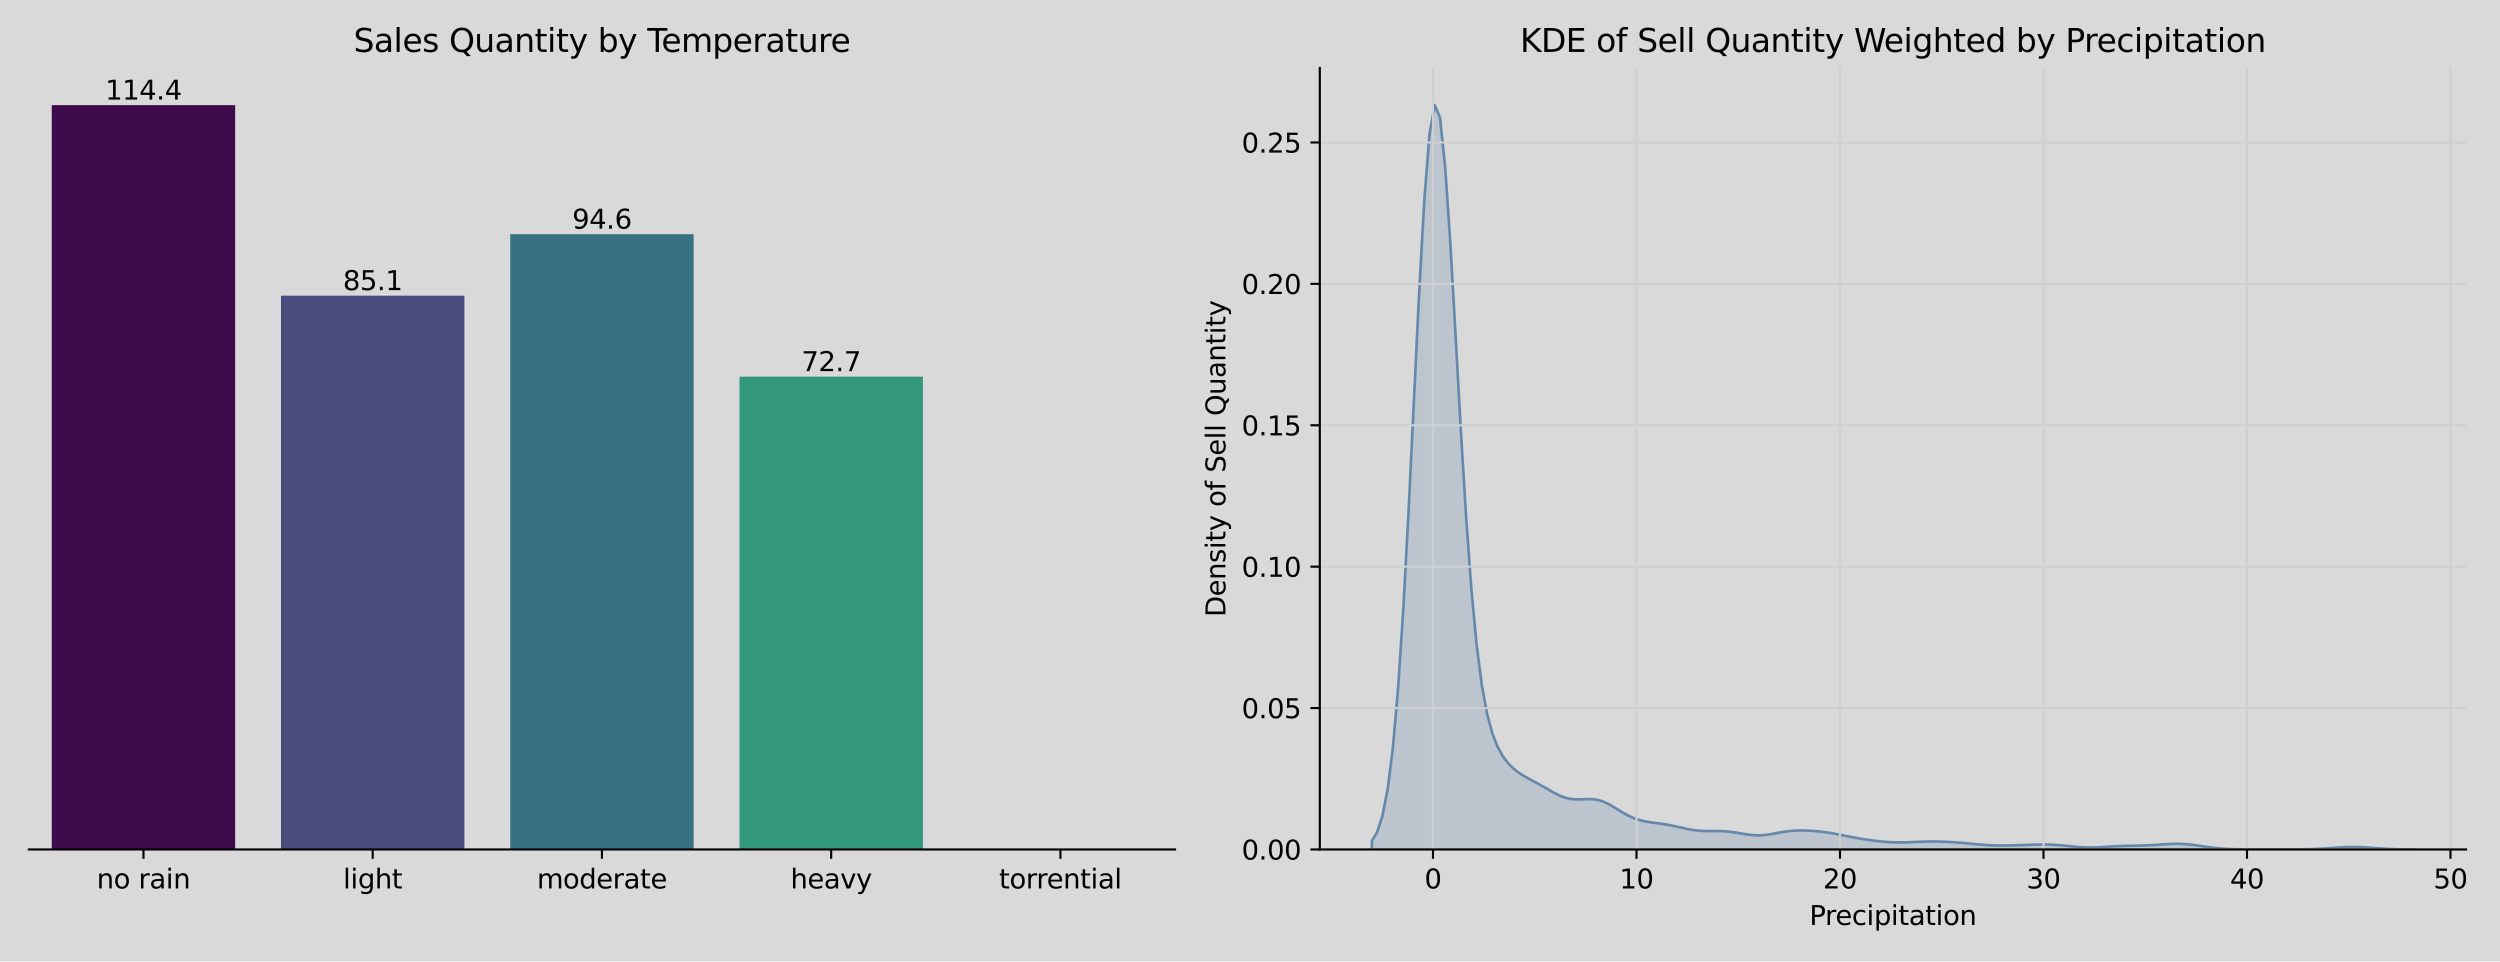 <?xml version="1.0" encoding="utf-8" standalone="no"?>
<!DOCTYPE svg PUBLIC "-//W3C//DTD SVG 1.1//EN"
  "http://www.w3.org/Graphics/SVG/1.1/DTD/svg11.dtd">
<svg xmlns:xlink="http://www.w3.org/1999/xlink" width="936pt" height="360pt" viewBox="0 0 936 360" xmlns="http://www.w3.org/2000/svg" version="1.1">
 <defs>
  <style type="text/css">*{stroke-linejoin: round; stroke-linecap: butt}</style>
 </defs>
 <g id="figure_1">
  <g id="patch_1">
   <path d="M 0 360 
L 936 360 
L 936 0 
L 0 0 
z
" style="fill: #d9d9d9"/>
  </g>
  <g id="axes_1">
   <g id="patch_2">
    <path d="M 10.8 318.04 
L 439.934 318.04 
L 439.934 25.44 
L 10.8 25.44 
z
" style="fill: #d9d9d9"/>
   </g>
   <g id="patch_3">
    <path d="M 19.383 318.04 
L 88.044 318.04 
L 88.044 39.373 
L 19.383 39.373 
z
" clip-path="url(#pdd4dce10ba)" style="fill: #3e0b4a"/>
   </g>
   <g id="patch_4">
    <path d="M 105.21 318.04 
L 173.871 318.04 
L 173.871 110.709 
L 105.21 110.709 
z
" clip-path="url(#pdd4dce10ba)" style="fill: #4a4c7e"/>
   </g>
   <g id="patch_5">
    <path d="M 191.036 318.04 
L 259.698 318.04 
L 259.698 87.686 
L 191.036 87.686 
z
" clip-path="url(#pdd4dce10ba)" style="fill: #377182"/>
   </g>
   <g id="patch_6">
    <path d="M 276.863 318.04 
L 345.525 318.04 
L 345.525 141.023 
L 276.863 141.023 
z
" clip-path="url(#pdd4dce10ba)" style="fill: #33977c"/>
   </g>
   <g id="matplotlib.axis_1">
    <g id="xtick_1">
     <g id="line2d_1">
      <defs>
       <path id="m465977b5bf" d="M 0 0 
L 0 3.5 
" style="stroke: #000000; stroke-width: 0.8"/>
      </defs>
      <g>
       <use xlink:href="#m465977b5bf" x="53.713" y="318.04" style="stroke: #000000; stroke-width: 0.8"/>
      </g>
     </g>
     <g id="text_1">
      <!-- no rain -->
      <g transform="translate(36.219 332.638) scale(0.1 -0.1)">
       <defs>
        <path id="DejaVuSans-6e" d="M 3513 2113 
L 3513 0 
L 2938 0 
L 2938 2094 
Q 2938 2591 2744 2837 
Q 2550 3084 2163 3084 
Q 1697 3084 1428 2787 
Q 1159 2491 1159 1978 
L 1159 0 
L 581 0 
L 581 3500 
L 1159 3500 
L 1159 2956 
Q 1366 3272 1645 3428 
Q 1925 3584 2291 3584 
Q 2894 3584 3203 3211 
Q 3513 2838 3513 2113 
z
" transform="scale(0.016)"/>
        <path id="DejaVuSans-6f" d="M 1959 3097 
Q 1497 3097 1228 2736 
Q 959 2375 959 1747 
Q 959 1119 1226 758 
Q 1494 397 1959 397 
Q 2419 397 2687 759 
Q 2956 1122 2956 1747 
Q 2956 2369 2687 2733 
Q 2419 3097 1959 3097 
z
M 1959 3584 
Q 2709 3584 3137 3096 
Q 3566 2609 3566 1747 
Q 3566 888 3137 398 
Q 2709 -91 1959 -91 
Q 1206 -91 779 398 
Q 353 888 353 1747 
Q 353 2609 779 3096 
Q 1206 3584 1959 3584 
z
" transform="scale(0.016)"/>
        <path id="DejaVuSans-20" transform="scale(0.016)"/>
        <path id="DejaVuSans-72" d="M 2631 2963 
Q 2534 3019 2420 3045 
Q 2306 3072 2169 3072 
Q 1681 3072 1420 2755 
Q 1159 2438 1159 1844 
L 1159 0 
L 581 0 
L 581 3500 
L 1159 3500 
L 1159 2956 
Q 1341 3275 1631 3429 
Q 1922 3584 2338 3584 
Q 2397 3584 2469 3576 
Q 2541 3569 2628 3553 
L 2631 2963 
z
" transform="scale(0.016)"/>
        <path id="DejaVuSans-61" d="M 2194 1759 
Q 1497 1759 1228 1600 
Q 959 1441 959 1056 
Q 959 750 1161 570 
Q 1363 391 1709 391 
Q 2188 391 2477 730 
Q 2766 1069 2766 1631 
L 2766 1759 
L 2194 1759 
z
M 3341 1997 
L 3341 0 
L 2766 0 
L 2766 531 
Q 2569 213 2275 61 
Q 1981 -91 1556 -91 
Q 1019 -91 701 211 
Q 384 513 384 1019 
Q 384 1609 779 1909 
Q 1175 2209 1959 2209 
L 2766 2209 
L 2766 2266 
Q 2766 2663 2505 2880 
Q 2244 3097 1772 3097 
Q 1472 3097 1187 3025 
Q 903 2953 641 2809 
L 641 3341 
Q 956 3463 1253 3523 
Q 1550 3584 1831 3584 
Q 2591 3584 2966 3190 
Q 3341 2797 3341 1997 
z
" transform="scale(0.016)"/>
        <path id="DejaVuSans-69" d="M 603 3500 
L 1178 3500 
L 1178 0 
L 603 0 
L 603 3500 
z
M 603 4863 
L 1178 4863 
L 1178 4134 
L 603 4134 
L 603 4863 
z
" transform="scale(0.016)"/>
       </defs>
       <use xlink:href="#DejaVuSans-6e"/>
       <use xlink:href="#DejaVuSans-6f" x="63.379"/>
       <use xlink:href="#DejaVuSans-20" x="124.561"/>
       <use xlink:href="#DejaVuSans-72" x="156.348"/>
       <use xlink:href="#DejaVuSans-61" x="197.461"/>
       <use xlink:href="#DejaVuSans-69" x="258.74"/>
       <use xlink:href="#DejaVuSans-6e" x="286.523"/>
      </g>
     </g>
    </g>
    <g id="xtick_2">
     <g id="line2d_2">
      <g>
       <use xlink:href="#m465977b5bf" x="139.54" y="318.04" style="stroke: #000000; stroke-width: 0.8"/>
      </g>
     </g>
     <g id="text_2">
      <!-- light -->
      <g transform="translate(128.459 332.638) scale(0.1 -0.1)">
       <defs>
        <path id="DejaVuSans-6c" d="M 603 4863 
L 1178 4863 
L 1178 0 
L 603 0 
L 603 4863 
z
" transform="scale(0.016)"/>
        <path id="DejaVuSans-67" d="M 2906 1791 
Q 2906 2416 2648 2759 
Q 2391 3103 1925 3103 
Q 1463 3103 1205 2759 
Q 947 2416 947 1791 
Q 947 1169 1205 825 
Q 1463 481 1925 481 
Q 2391 481 2648 825 
Q 2906 1169 2906 1791 
z
M 3481 434 
Q 3481 -459 3084 -895 
Q 2688 -1331 1869 -1331 
Q 1566 -1331 1297 -1286 
Q 1028 -1241 775 -1147 
L 775 -588 
Q 1028 -725 1275 -790 
Q 1522 -856 1778 -856 
Q 2344 -856 2625 -561 
Q 2906 -266 2906 331 
L 2906 616 
Q 2728 306 2450 153 
Q 2172 0 1784 0 
Q 1141 0 747 490 
Q 353 981 353 1791 
Q 353 2603 747 3093 
Q 1141 3584 1784 3584 
Q 2172 3584 2450 3431 
Q 2728 3278 2906 2969 
L 2906 3500 
L 3481 3500 
L 3481 434 
z
" transform="scale(0.016)"/>
        <path id="DejaVuSans-68" d="M 3513 2113 
L 3513 0 
L 2938 0 
L 2938 2094 
Q 2938 2591 2744 2837 
Q 2550 3084 2163 3084 
Q 1697 3084 1428 2787 
Q 1159 2491 1159 1978 
L 1159 0 
L 581 0 
L 581 4863 
L 1159 4863 
L 1159 2956 
Q 1366 3272 1645 3428 
Q 1925 3584 2291 3584 
Q 2894 3584 3203 3211 
Q 3513 2838 3513 2113 
z
" transform="scale(0.016)"/>
        <path id="DejaVuSans-74" d="M 1172 4494 
L 1172 3500 
L 2356 3500 
L 2356 3053 
L 1172 3053 
L 1172 1153 
Q 1172 725 1289 603 
Q 1406 481 1766 481 
L 2356 481 
L 2356 0 
L 1766 0 
Q 1100 0 847 248 
Q 594 497 594 1153 
L 594 3053 
L 172 3053 
L 172 3500 
L 594 3500 
L 594 4494 
L 1172 4494 
z
" transform="scale(0.016)"/>
       </defs>
       <use xlink:href="#DejaVuSans-6c"/>
       <use xlink:href="#DejaVuSans-69" x="27.783"/>
       <use xlink:href="#DejaVuSans-67" x="55.566"/>
       <use xlink:href="#DejaVuSans-68" x="119.043"/>
       <use xlink:href="#DejaVuSans-74" x="182.422"/>
      </g>
     </g>
    </g>
    <g id="xtick_3">
     <g id="line2d_3">
      <g>
       <use xlink:href="#m465977b5bf" x="225.367" y="318.04" style="stroke: #000000; stroke-width: 0.8"/>
      </g>
     </g>
     <g id="text_3">
      <!-- moderate -->
      <g transform="translate(201.031 332.638) scale(0.1 -0.1)">
       <defs>
        <path id="DejaVuSans-6d" d="M 3328 2828 
Q 3544 3216 3844 3400 
Q 4144 3584 4550 3584 
Q 5097 3584 5394 3201 
Q 5691 2819 5691 2113 
L 5691 0 
L 5113 0 
L 5113 2094 
Q 5113 2597 4934 2840 
Q 4756 3084 4391 3084 
Q 3944 3084 3684 2787 
Q 3425 2491 3425 1978 
L 3425 0 
L 2847 0 
L 2847 2094 
Q 2847 2600 2669 2842 
Q 2491 3084 2119 3084 
Q 1678 3084 1418 2786 
Q 1159 2488 1159 1978 
L 1159 0 
L 581 0 
L 581 3500 
L 1159 3500 
L 1159 2956 
Q 1356 3278 1631 3431 
Q 1906 3584 2284 3584 
Q 2666 3584 2933 3390 
Q 3200 3197 3328 2828 
z
" transform="scale(0.016)"/>
        <path id="DejaVuSans-64" d="M 2906 2969 
L 2906 4863 
L 3481 4863 
L 3481 0 
L 2906 0 
L 2906 525 
Q 2725 213 2448 61 
Q 2172 -91 1784 -91 
Q 1150 -91 751 415 
Q 353 922 353 1747 
Q 353 2572 751 3078 
Q 1150 3584 1784 3584 
Q 2172 3584 2448 3432 
Q 2725 3281 2906 2969 
z
M 947 1747 
Q 947 1113 1208 752 
Q 1469 391 1925 391 
Q 2381 391 2643 752 
Q 2906 1113 2906 1747 
Q 2906 2381 2643 2742 
Q 2381 3103 1925 3103 
Q 1469 3103 1208 2742 
Q 947 2381 947 1747 
z
" transform="scale(0.016)"/>
        <path id="DejaVuSans-65" d="M 3597 1894 
L 3597 1613 
L 953 1613 
Q 991 1019 1311 708 
Q 1631 397 2203 397 
Q 2534 397 2845 478 
Q 3156 559 3463 722 
L 3463 178 
Q 3153 47 2828 -22 
Q 2503 -91 2169 -91 
Q 1331 -91 842 396 
Q 353 884 353 1716 
Q 353 2575 817 3079 
Q 1281 3584 2069 3584 
Q 2775 3584 3186 3129 
Q 3597 2675 3597 1894 
z
M 3022 2063 
Q 3016 2534 2758 2815 
Q 2500 3097 2075 3097 
Q 1594 3097 1305 2825 
Q 1016 2553 972 2059 
L 3022 2063 
z
" transform="scale(0.016)"/>
       </defs>
       <use xlink:href="#DejaVuSans-6d"/>
       <use xlink:href="#DejaVuSans-6f" x="97.412"/>
       <use xlink:href="#DejaVuSans-64" x="158.594"/>
       <use xlink:href="#DejaVuSans-65" x="222.07"/>
       <use xlink:href="#DejaVuSans-72" x="283.594"/>
       <use xlink:href="#DejaVuSans-61" x="324.707"/>
       <use xlink:href="#DejaVuSans-74" x="385.986"/>
       <use xlink:href="#DejaVuSans-65" x="425.195"/>
      </g>
     </g>
    </g>
    <g id="xtick_4">
     <g id="line2d_4">
      <g>
       <use xlink:href="#m465977b5bf" x="311.194" y="318.04" style="stroke: #000000; stroke-width: 0.8"/>
      </g>
     </g>
     <g id="text_4">
      <!-- heavy -->
      <g transform="translate(295.966 332.638) scale(0.1 -0.1)">
       <defs>
        <path id="DejaVuSans-76" d="M 191 3500 
L 800 3500 
L 1894 563 
L 2988 3500 
L 3597 3500 
L 2284 0 
L 1503 0 
L 191 3500 
z
" transform="scale(0.016)"/>
        <path id="DejaVuSans-79" d="M 2059 -325 
Q 1816 -950 1584 -1140 
Q 1353 -1331 966 -1331 
L 506 -1331 
L 506 -850 
L 844 -850 
Q 1081 -850 1212 -737 
Q 1344 -625 1503 -206 
L 1606 56 
L 191 3500 
L 800 3500 
L 1894 763 
L 2988 3500 
L 3597 3500 
L 2059 -325 
z
" transform="scale(0.016)"/>
       </defs>
       <use xlink:href="#DejaVuSans-68"/>
       <use xlink:href="#DejaVuSans-65" x="63.379"/>
       <use xlink:href="#DejaVuSans-61" x="124.902"/>
       <use xlink:href="#DejaVuSans-76" x="186.182"/>
       <use xlink:href="#DejaVuSans-79" x="245.361"/>
      </g>
     </g>
    </g>
    <g id="xtick_5">
     <g id="line2d_5">
      <g>
       <use xlink:href="#m465977b5bf" x="397.021" y="318.04" style="stroke: #000000; stroke-width: 0.8"/>
      </g>
     </g>
     <g id="text_5">
      <!-- torrential -->
      <g transform="translate(374.043 332.638) scale(0.1 -0.1)">
       <use xlink:href="#DejaVuSans-74"/>
       <use xlink:href="#DejaVuSans-6f" x="39.209"/>
       <use xlink:href="#DejaVuSans-72" x="100.391"/>
       <use xlink:href="#DejaVuSans-72" x="139.754"/>
       <use xlink:href="#DejaVuSans-65" x="178.617"/>
       <use xlink:href="#DejaVuSans-6e" x="240.141"/>
       <use xlink:href="#DejaVuSans-74" x="303.52"/>
       <use xlink:href="#DejaVuSans-69" x="342.729"/>
       <use xlink:href="#DejaVuSans-61" x="370.512"/>
       <use xlink:href="#DejaVuSans-6c" x="431.791"/>
      </g>
     </g>
    </g>
   </g>
   <g id="matplotlib.axis_2"/>
   <g id="patch_7">
    <path d="M 10.8 318.04 
L 439.934 318.04 
" style="fill: none; stroke: #000000; stroke-width: 0.8; stroke-linejoin: miter; stroke-linecap: square"/>
   </g>
   <g id="text_6">
    <!-- 114.4 -->
    <g transform="translate(39.399 37.294) scale(0.1 -0.1)">
     <defs>
      <path id="DejaVuSans-31" d="M 794 531 
L 1825 531 
L 1825 4091 
L 703 3866 
L 703 4441 
L 1819 4666 
L 2450 4666 
L 2450 531 
L 3481 531 
L 3481 0 
L 794 0 
L 794 531 
z
" transform="scale(0.016)"/>
      <path id="DejaVuSans-34" d="M 2419 4116 
L 825 1625 
L 2419 1625 
L 2419 4116 
z
M 2253 4666 
L 3047 4666 
L 3047 1625 
L 3713 1625 
L 3713 1100 
L 3047 1100 
L 3047 0 
L 2419 0 
L 2419 1100 
L 313 1100 
L 313 1709 
L 2253 4666 
z
" transform="scale(0.016)"/>
      <path id="DejaVuSans-2e" d="M 684 794 
L 1344 794 
L 1344 0 
L 684 0 
L 684 794 
z
" transform="scale(0.016)"/>
     </defs>
     <use xlink:href="#DejaVuSans-31"/>
     <use xlink:href="#DejaVuSans-31" x="63.623"/>
     <use xlink:href="#DejaVuSans-34" x="127.246"/>
     <use xlink:href="#DejaVuSans-2e" x="190.869"/>
     <use xlink:href="#DejaVuSans-34" x="222.656"/>
    </g>
   </g>
   <g id="text_7">
    <!-- 85.1 -->
    <g transform="translate(128.408 108.63) scale(0.1 -0.1)">
     <defs>
      <path id="DejaVuSans-38" d="M 2034 2216 
Q 1584 2216 1326 1975 
Q 1069 1734 1069 1313 
Q 1069 891 1326 650 
Q 1584 409 2034 409 
Q 2484 409 2743 651 
Q 3003 894 3003 1313 
Q 3003 1734 2745 1975 
Q 2488 2216 2034 2216 
z
M 1403 2484 
Q 997 2584 770 2862 
Q 544 3141 544 3541 
Q 544 4100 942 4425 
Q 1341 4750 2034 4750 
Q 2731 4750 3128 4425 
Q 3525 4100 3525 3541 
Q 3525 3141 3298 2862 
Q 3072 2584 2669 2484 
Q 3125 2378 3379 2068 
Q 3634 1759 3634 1313 
Q 3634 634 3220 271 
Q 2806 -91 2034 -91 
Q 1263 -91 848 271 
Q 434 634 434 1313 
Q 434 1759 690 2068 
Q 947 2378 1403 2484 
z
M 1172 3481 
Q 1172 3119 1398 2916 
Q 1625 2713 2034 2713 
Q 2441 2713 2670 2916 
Q 2900 3119 2900 3481 
Q 2900 3844 2670 4047 
Q 2441 4250 2034 4250 
Q 1625 4250 1398 4047 
Q 1172 3844 1172 3481 
z
" transform="scale(0.016)"/>
      <path id="DejaVuSans-35" d="M 691 4666 
L 3169 4666 
L 3169 4134 
L 1269 4134 
L 1269 2991 
Q 1406 3038 1543 3061 
Q 1681 3084 1819 3084 
Q 2600 3084 3056 2656 
Q 3513 2228 3513 1497 
Q 3513 744 3044 326 
Q 2575 -91 1722 -91 
Q 1428 -91 1123 -41 
Q 819 9 494 109 
L 494 744 
Q 775 591 1075 516 
Q 1375 441 1709 441 
Q 2250 441 2565 725 
Q 2881 1009 2881 1497 
Q 2881 1984 2565 2268 
Q 2250 2553 1709 2553 
Q 1456 2553 1204 2497 
Q 953 2441 691 2322 
L 691 4666 
z
" transform="scale(0.016)"/>
     </defs>
     <use xlink:href="#DejaVuSans-38"/>
     <use xlink:href="#DejaVuSans-35" x="63.623"/>
     <use xlink:href="#DejaVuSans-2e" x="127.246"/>
     <use xlink:href="#DejaVuSans-31" x="159.033"/>
    </g>
   </g>
   <g id="text_8">
    <!-- 94.6 -->
    <g transform="translate(214.234 85.606) scale(0.1 -0.1)">
     <defs>
      <path id="DejaVuSans-39" d="M 703 97 
L 703 672 
Q 941 559 1184 500 
Q 1428 441 1663 441 
Q 2288 441 2617 861 
Q 2947 1281 2994 2138 
Q 2813 1869 2534 1725 
Q 2256 1581 1919 1581 
Q 1219 1581 811 2004 
Q 403 2428 403 3163 
Q 403 3881 828 4315 
Q 1253 4750 1959 4750 
Q 2769 4750 3195 4129 
Q 3622 3509 3622 2328 
Q 3622 1225 3098 567 
Q 2575 -91 1691 -91 
Q 1453 -91 1209 -44 
Q 966 3 703 97 
z
M 1959 2075 
Q 2384 2075 2632 2365 
Q 2881 2656 2881 3163 
Q 2881 3666 2632 3958 
Q 2384 4250 1959 4250 
Q 1534 4250 1286 3958 
Q 1038 3666 1038 3163 
Q 1038 2656 1286 2365 
Q 1534 2075 1959 2075 
z
" transform="scale(0.016)"/>
      <path id="DejaVuSans-36" d="M 2113 2584 
Q 1688 2584 1439 2293 
Q 1191 2003 1191 1497 
Q 1191 994 1439 701 
Q 1688 409 2113 409 
Q 2538 409 2786 701 
Q 3034 994 3034 1497 
Q 3034 2003 2786 2293 
Q 2538 2584 2113 2584 
z
M 3366 4563 
L 3366 3988 
Q 3128 4100 2886 4159 
Q 2644 4219 2406 4219 
Q 1781 4219 1451 3797 
Q 1122 3375 1075 2522 
Q 1259 2794 1537 2939 
Q 1816 3084 2150 3084 
Q 2853 3084 3261 2657 
Q 3669 2231 3669 1497 
Q 3669 778 3244 343 
Q 2819 -91 2113 -91 
Q 1303 -91 875 529 
Q 447 1150 447 2328 
Q 447 3434 972 4092 
Q 1497 4750 2381 4750 
Q 2619 4750 2861 4703 
Q 3103 4656 3366 4563 
z
" transform="scale(0.016)"/>
     </defs>
     <use xlink:href="#DejaVuSans-39"/>
     <use xlink:href="#DejaVuSans-34" x="63.623"/>
     <use xlink:href="#DejaVuSans-2e" x="127.246"/>
     <use xlink:href="#DejaVuSans-36" x="159.033"/>
    </g>
   </g>
   <g id="text_9">
    <!-- 72.7 -->
    <g transform="translate(300.061 138.943) scale(0.1 -0.1)">
     <defs>
      <path id="DejaVuSans-37" d="M 525 4666 
L 3525 4666 
L 3525 4397 
L 1831 0 
L 1172 0 
L 2766 4134 
L 525 4134 
L 525 4666 
z
" transform="scale(0.016)"/>
      <path id="DejaVuSans-32" d="M 1228 531 
L 3431 531 
L 3431 0 
L 469 0 
L 469 531 
Q 828 903 1448 1529 
Q 2069 2156 2228 2338 
Q 2531 2678 2651 2914 
Q 2772 3150 2772 3378 
Q 2772 3750 2511 3984 
Q 2250 4219 1831 4219 
Q 1534 4219 1204 4116 
Q 875 4013 500 3803 
L 500 4441 
Q 881 4594 1212 4672 
Q 1544 4750 1819 4750 
Q 2544 4750 2975 4387 
Q 3406 4025 3406 3419 
Q 3406 3131 3298 2873 
Q 3191 2616 2906 2266 
Q 2828 2175 2409 1742 
Q 1991 1309 1228 531 
z
" transform="scale(0.016)"/>
     </defs>
     <use xlink:href="#DejaVuSans-37"/>
     <use xlink:href="#DejaVuSans-32" x="63.623"/>
     <use xlink:href="#DejaVuSans-2e" x="127.246"/>
     <use xlink:href="#DejaVuSans-37" x="159.033"/>
    </g>
   </g>
   <g id="text_10">
    <!-- Sales Quantity by Temperature -->
    <g transform="translate(132.385 19.44) scale(0.12 -0.12)">
     <defs>
      <path id="DejaVuSans-53" d="M 3425 4513 
L 3425 3897 
Q 3066 4069 2747 4153 
Q 2428 4238 2131 4238 
Q 1616 4238 1336 4038 
Q 1056 3838 1056 3469 
Q 1056 3159 1242 3001 
Q 1428 2844 1947 2747 
L 2328 2669 
Q 3034 2534 3370 2195 
Q 3706 1856 3706 1288 
Q 3706 609 3251 259 
Q 2797 -91 1919 -91 
Q 1588 -91 1214 -16 
Q 841 59 441 206 
L 441 856 
Q 825 641 1194 531 
Q 1563 422 1919 422 
Q 2459 422 2753 634 
Q 3047 847 3047 1241 
Q 3047 1584 2836 1778 
Q 2625 1972 2144 2069 
L 1759 2144 
Q 1053 2284 737 2584 
Q 422 2884 422 3419 
Q 422 4038 858 4394 
Q 1294 4750 2059 4750 
Q 2388 4750 2728 4690 
Q 3069 4631 3425 4513 
z
" transform="scale(0.016)"/>
      <path id="DejaVuSans-73" d="M 2834 3397 
L 2834 2853 
Q 2591 2978 2328 3040 
Q 2066 3103 1784 3103 
Q 1356 3103 1142 2972 
Q 928 2841 928 2578 
Q 928 2378 1081 2264 
Q 1234 2150 1697 2047 
L 1894 2003 
Q 2506 1872 2764 1633 
Q 3022 1394 3022 966 
Q 3022 478 2636 193 
Q 2250 -91 1575 -91 
Q 1294 -91 989 -36 
Q 684 19 347 128 
L 347 722 
Q 666 556 975 473 
Q 1284 391 1588 391 
Q 1994 391 2212 530 
Q 2431 669 2431 922 
Q 2431 1156 2273 1281 
Q 2116 1406 1581 1522 
L 1381 1569 
Q 847 1681 609 1914 
Q 372 2147 372 2553 
Q 372 3047 722 3315 
Q 1072 3584 1716 3584 
Q 2034 3584 2315 3537 
Q 2597 3491 2834 3397 
z
" transform="scale(0.016)"/>
      <path id="DejaVuSans-51" d="M 2522 4238 
Q 1834 4238 1429 3725 
Q 1025 3213 1025 2328 
Q 1025 1447 1429 934 
Q 1834 422 2522 422 
Q 3209 422 3611 934 
Q 4013 1447 4013 2328 
Q 4013 3213 3611 3725 
Q 3209 4238 2522 4238 
z
M 3406 84 
L 4238 -825 
L 3475 -825 
L 2784 -78 
Q 2681 -84 2626 -87 
Q 2572 -91 2522 -91 
Q 1538 -91 948 567 
Q 359 1225 359 2328 
Q 359 3434 948 4092 
Q 1538 4750 2522 4750 
Q 3503 4750 4090 4092 
Q 4678 3434 4678 2328 
Q 4678 1516 4351 937 
Q 4025 359 3406 84 
z
" transform="scale(0.016)"/>
      <path id="DejaVuSans-75" d="M 544 1381 
L 544 3500 
L 1119 3500 
L 1119 1403 
Q 1119 906 1312 657 
Q 1506 409 1894 409 
Q 2359 409 2629 706 
Q 2900 1003 2900 1516 
L 2900 3500 
L 3475 3500 
L 3475 0 
L 2900 0 
L 2900 538 
Q 2691 219 2414 64 
Q 2138 -91 1772 -91 
Q 1169 -91 856 284 
Q 544 659 544 1381 
z
M 1991 3584 
L 1991 3584 
z
" transform="scale(0.016)"/>
      <path id="DejaVuSans-62" d="M 3116 1747 
Q 3116 2381 2855 2742 
Q 2594 3103 2138 3103 
Q 1681 3103 1420 2742 
Q 1159 2381 1159 1747 
Q 1159 1113 1420 752 
Q 1681 391 2138 391 
Q 2594 391 2855 752 
Q 3116 1113 3116 1747 
z
M 1159 2969 
Q 1341 3281 1617 3432 
Q 1894 3584 2278 3584 
Q 2916 3584 3314 3078 
Q 3713 2572 3713 1747 
Q 3713 922 3314 415 
Q 2916 -91 2278 -91 
Q 1894 -91 1617 61 
Q 1341 213 1159 525 
L 1159 0 
L 581 0 
L 581 4863 
L 1159 4863 
L 1159 2969 
z
" transform="scale(0.016)"/>
      <path id="DejaVuSans-54" d="M -19 4666 
L 3928 4666 
L 3928 4134 
L 2272 4134 
L 2272 0 
L 1638 0 
L 1638 4134 
L -19 4134 
L -19 4666 
z
" transform="scale(0.016)"/>
      <path id="DejaVuSans-70" d="M 1159 525 
L 1159 -1331 
L 581 -1331 
L 581 3500 
L 1159 3500 
L 1159 2969 
Q 1341 3281 1617 3432 
Q 1894 3584 2278 3584 
Q 2916 3584 3314 3078 
Q 3713 2572 3713 1747 
Q 3713 922 3314 415 
Q 2916 -91 2278 -91 
Q 1894 -91 1617 61 
Q 1341 213 1159 525 
z
M 3116 1747 
Q 3116 2381 2855 2742 
Q 2594 3103 2138 3103 
Q 1681 3103 1420 2742 
Q 1159 2381 1159 1747 
Q 1159 1113 1420 752 
Q 1681 391 2138 391 
Q 2594 391 2855 752 
Q 3116 1113 3116 1747 
z
" transform="scale(0.016)"/>
     </defs>
     <use xlink:href="#DejaVuSans-53"/>
     <use xlink:href="#DejaVuSans-61" x="63.477"/>
     <use xlink:href="#DejaVuSans-6c" x="124.756"/>
     <use xlink:href="#DejaVuSans-65" x="152.539"/>
     <use xlink:href="#DejaVuSans-73" x="214.062"/>
     <use xlink:href="#DejaVuSans-20" x="266.162"/>
     <use xlink:href="#DejaVuSans-51" x="297.949"/>
     <use xlink:href="#DejaVuSans-75" x="376.66"/>
     <use xlink:href="#DejaVuSans-61" x="440.039"/>
     <use xlink:href="#DejaVuSans-6e" x="501.318"/>
     <use xlink:href="#DejaVuSans-74" x="564.697"/>
     <use xlink:href="#DejaVuSans-69" x="603.906"/>
     <use xlink:href="#DejaVuSans-74" x="631.689"/>
     <use xlink:href="#DejaVuSans-79" x="670.898"/>
     <use xlink:href="#DejaVuSans-20" x="730.078"/>
     <use xlink:href="#DejaVuSans-62" x="761.865"/>
     <use xlink:href="#DejaVuSans-79" x="825.342"/>
     <use xlink:href="#DejaVuSans-20" x="884.521"/>
     <use xlink:href="#DejaVuSans-54" x="916.309"/>
     <use xlink:href="#DejaVuSans-65" x="960.393"/>
     <use xlink:href="#DejaVuSans-6d" x="1021.916"/>
     <use xlink:href="#DejaVuSans-70" x="1119.328"/>
     <use xlink:href="#DejaVuSans-65" x="1182.805"/>
     <use xlink:href="#DejaVuSans-72" x="1244.328"/>
     <use xlink:href="#DejaVuSans-61" x="1285.441"/>
     <use xlink:href="#DejaVuSans-74" x="1346.721"/>
     <use xlink:href="#DejaVuSans-75" x="1385.93"/>
     <use xlink:href="#DejaVuSans-72" x="1449.309"/>
     <use xlink:href="#DejaVuSans-65" x="1488.172"/>
    </g>
   </g>
  </g>
  <g id="axes_2">
   <g id="patch_8">
    <path d="M 494.134 318.04 
L 923.269 318.04 
L 923.269 25.44 
L 494.134 25.44 
z
" style="fill: #d9d9d9"/>
   </g>
   <g id="PolyCollection_1">
    <defs>
     <path id="m81c8db5d79" d="M 513.641 -45.149 
L 513.641 -41.96 
L 515.601 -41.96 
L 517.561 -41.96 
L 519.522 -41.96 
L 521.482 -41.96 
L 523.443 -41.96 
L 525.403 -41.96 
L 527.363 -41.96 
L 529.324 -41.96 
L 531.284 -41.96 
L 533.245 -41.96 
L 535.205 -41.96 
L 537.166 -41.96 
L 539.126 -41.96 
L 541.086 -41.96 
L 543.047 -41.96 
L 545.007 -41.96 
L 546.968 -41.96 
L 548.928 -41.96 
L 550.888 -41.96 
L 552.849 -41.96 
L 554.809 -41.96 
L 556.77 -41.96 
L 558.73 -41.96 
L 560.69 -41.96 
L 562.651 -41.96 
L 564.611 -41.96 
L 566.572 -41.96 
L 568.532 -41.96 
L 570.493 -41.96 
L 572.453 -41.96 
L 574.413 -41.96 
L 576.374 -41.96 
L 578.334 -41.96 
L 580.295 -41.96 
L 582.255 -41.96 
L 584.215 -41.96 
L 586.176 -41.96 
L 588.136 -41.96 
L 590.097 -41.96 
L 592.057 -41.96 
L 594.018 -41.96 
L 595.978 -41.96 
L 597.938 -41.96 
L 599.899 -41.96 
L 601.859 -41.96 
L 603.82 -41.96 
L 605.78 -41.96 
L 607.74 -41.96 
L 609.701 -41.96 
L 611.661 -41.96 
L 613.622 -41.96 
L 615.582 -41.96 
L 617.542 -41.96 
L 619.503 -41.96 
L 621.463 -41.96 
L 623.424 -41.96 
L 625.384 -41.96 
L 627.345 -41.96 
L 629.305 -41.96 
L 631.265 -41.96 
L 633.226 -41.96 
L 635.186 -41.96 
L 637.147 -41.96 
L 639.107 -41.96 
L 641.067 -41.96 
L 643.028 -41.96 
L 644.988 -41.96 
L 646.949 -41.96 
L 648.909 -41.96 
L 650.869 -41.96 
L 652.83 -41.96 
L 654.79 -41.96 
L 656.751 -41.96 
L 658.711 -41.96 
L 660.672 -41.96 
L 662.632 -41.96 
L 664.592 -41.96 
L 666.553 -41.96 
L 668.513 -41.96 
L 670.474 -41.96 
L 672.434 -41.96 
L 674.394 -41.96 
L 676.355 -41.96 
L 678.315 -41.96 
L 680.276 -41.96 
L 682.236 -41.96 
L 684.197 -41.96 
L 686.157 -41.96 
L 688.117 -41.96 
L 690.078 -41.96 
L 692.038 -41.96 
L 693.999 -41.96 
L 695.959 -41.96 
L 697.919 -41.96 
L 699.88 -41.96 
L 701.84 -41.96 
L 703.801 -41.96 
L 705.761 -41.96 
L 707.721 -41.96 
L 709.682 -41.96 
L 711.642 -41.96 
L 713.603 -41.96 
L 715.563 -41.96 
L 717.524 -41.96 
L 719.484 -41.96 
L 721.444 -41.96 
L 723.405 -41.96 
L 725.365 -41.96 
L 727.326 -41.96 
L 729.286 -41.96 
L 731.246 -41.96 
L 733.207 -41.96 
L 735.167 -41.96 
L 737.128 -41.96 
L 739.088 -41.96 
L 741.048 -41.96 
L 743.009 -41.96 
L 744.969 -41.96 
L 746.93 -41.96 
L 748.89 -41.96 
L 750.851 -41.96 
L 752.811 -41.96 
L 754.771 -41.96 
L 756.732 -41.96 
L 758.692 -41.96 
L 760.653 -41.96 
L 762.613 -41.96 
L 764.573 -41.96 
L 766.534 -41.96 
L 768.494 -41.96 
L 770.455 -41.96 
L 772.415 -41.96 
L 774.376 -41.96 
L 776.336 -41.96 
L 778.296 -41.96 
L 780.257 -41.96 
L 782.217 -41.96 
L 784.178 -41.96 
L 786.138 -41.96 
L 788.098 -41.96 
L 790.059 -41.96 
L 792.019 -41.96 
L 793.98 -41.96 
L 795.94 -41.96 
L 797.9 -41.96 
L 799.861 -41.96 
L 801.821 -41.96 
L 803.782 -41.96 
L 805.742 -41.96 
L 807.703 -41.96 
L 809.663 -41.96 
L 811.623 -41.96 
L 813.584 -41.96 
L 815.544 -41.96 
L 817.505 -41.96 
L 819.465 -41.96 
L 821.425 -41.96 
L 823.386 -41.96 
L 825.346 -41.96 
L 827.307 -41.96 
L 829.267 -41.96 
L 831.227 -41.96 
L 833.188 -41.96 
L 835.148 -41.96 
L 837.109 -41.96 
L 839.069 -41.96 
L 841.03 -41.96 
L 842.99 -41.96 
L 844.95 -41.96 
L 846.911 -41.96 
L 848.871 -41.96 
L 850.832 -41.96 
L 852.792 -41.96 
L 854.752 -41.96 
L 856.713 -41.96 
L 858.673 -41.96 
L 860.634 -41.96 
L 862.594 -41.96 
L 864.555 -41.96 
L 866.515 -41.96 
L 868.475 -41.96 
L 870.436 -41.96 
L 872.396 -41.96 
L 874.357 -41.96 
L 876.317 -41.96 
L 878.277 -41.96 
L 880.238 -41.96 
L 882.198 -41.96 
L 884.159 -41.96 
L 886.119 -41.96 
L 888.079 -41.96 
L 890.04 -41.96 
L 892 -41.96 
L 893.961 -41.96 
L 895.921 -41.96 
L 897.882 -41.96 
L 899.842 -41.96 
L 901.802 -41.96 
L 903.763 -41.96 
L 903.763 -41.973 
L 903.763 -41.973 
L 901.802 -41.986 
L 899.842 -42.009 
L 897.882 -42.047 
L 895.921 -42.106 
L 893.961 -42.189 
L 892 -42.299 
L 890.04 -42.43 
L 888.079 -42.572 
L 886.119 -42.708 
L 884.159 -42.818 
L 882.198 -42.884 
L 880.238 -42.893 
L 878.277 -42.845 
L 876.317 -42.748 
L 874.357 -42.619 
L 872.396 -42.477 
L 870.436 -42.34 
L 868.475 -42.223 
L 866.515 -42.13 
L 864.555 -42.064 
L 862.594 -42.019 
L 860.634 -41.992 
L 858.673 -41.976 
L 856.713 -41.968 
L 854.752 -41.963 
L 852.792 -41.961 
L 850.832 -41.961 
L 848.871 -41.961 
L 846.911 -41.962 
L 844.95 -41.964 
L 842.99 -41.969 
L 841.03 -41.979 
L 839.069 -41.999 
L 837.109 -42.036 
L 835.148 -42.098 
L 833.188 -42.195 
L 831.227 -42.339 
L 829.267 -42.534 
L 827.307 -42.778 
L 825.346 -43.06 
L 823.386 -43.356 
L 821.425 -43.635 
L 819.465 -43.863 
L 817.505 -44.014 
L 815.544 -44.076 
L 813.584 -44.054 
L 811.623 -43.967 
L 809.663 -43.843 
L 807.703 -43.71 
L 805.742 -43.591 
L 803.782 -43.499 
L 801.821 -43.435 
L 799.861 -43.391 
L 797.9 -43.355 
L 795.94 -43.31 
L 793.98 -43.243 
L 792.019 -43.149 
L 790.059 -43.031 
L 788.098 -42.905 
L 786.138 -42.793 
L 784.178 -42.718 
L 782.217 -42.701 
L 780.257 -42.752 
L 778.296 -42.871 
L 776.336 -43.042 
L 774.376 -43.241 
L 772.415 -43.44 
L 770.455 -43.61 
L 768.494 -43.731 
L 766.534 -43.795 
L 764.573 -43.805 
L 762.613 -43.775 
L 760.653 -43.719 
L 758.692 -43.652 
L 756.732 -43.584 
L 754.771 -43.521 
L 752.811 -43.469 
L 750.851 -43.433 
L 748.89 -43.426 
L 746.93 -43.457 
L 744.969 -43.535 
L 743.009 -43.661 
L 741.048 -43.824 
L 739.088 -44.009 
L 737.128 -44.199 
L 735.167 -44.378 
L 733.207 -44.537 
L 731.246 -44.674 
L 729.286 -44.787 
L 727.326 -44.873 
L 725.365 -44.929 
L 723.405 -44.948 
L 721.444 -44.928 
L 719.484 -44.87 
L 717.524 -44.787 
L 715.563 -44.697 
L 713.603 -44.623 
L 711.642 -44.587 
L 709.682 -44.606 
L 707.721 -44.686 
L 705.761 -44.825 
L 703.801 -45.012 
L 701.84 -45.238 
L 699.88 -45.496 
L 697.919 -45.784 
L 695.959 -46.104 
L 693.999 -46.456 
L 692.038 -46.837 
L 690.078 -47.233 
L 688.117 -47.624 
L 686.157 -47.986 
L 684.197 -48.304 
L 682.236 -48.566 
L 680.276 -48.774 
L 678.315 -48.93 
L 676.355 -49.035 
L 674.394 -49.079 
L 672.434 -49.044 
L 670.474 -48.911 
L 668.513 -48.673 
L 666.553 -48.346 
L 664.592 -47.976 
L 662.632 -47.627 
L 660.672 -47.367 
L 658.711 -47.25 
L 656.751 -47.297 
L 654.79 -47.492 
L 652.83 -47.788 
L 650.869 -48.121 
L 648.909 -48.427 
L 646.949 -48.659 
L 644.988 -48.796 
L 643.028 -48.846 
L 641.067 -48.847 
L 639.107 -48.852 
L 637.147 -48.915 
L 635.186 -49.078 
L 633.226 -49.356 
L 631.265 -49.734 
L 629.305 -50.171 
L 627.345 -50.615 
L 625.384 -51.022 
L 623.424 -51.368 
L 621.463 -51.655 
L 619.503 -51.911 
L 617.542 -52.186 
L 615.582 -52.538 
L 613.622 -53.027 
L 611.661 -53.701 
L 609.701 -54.583 
L 607.74 -55.656 
L 605.78 -56.855 
L 603.82 -58.069 
L 601.859 -59.167 
L 599.899 -60.026 
L 597.938 -60.574 
L 595.978 -60.81 
L 594.018 -60.814 
L 592.057 -60.722 
L 590.097 -60.691 
L 588.136 -60.853 
L 586.176 -61.288 
L 584.215 -62.007 
L 582.255 -62.958 
L 580.295 -64.052 
L 578.334 -65.193 
L 576.374 -66.307 
L 574.413 -67.369 
L 572.453 -68.408 
L 570.493 -69.502 
L 568.532 -70.758 
L 566.572 -72.299 
L 564.611 -74.268 
L 562.651 -76.863 
L 560.69 -80.405 
L 558.73 -85.418 
L 556.77 -92.705 
L 554.809 -103.339 
L 552.849 -118.533 
L 550.888 -139.34 
L 548.928 -166.193 
L 546.968 -198.381 
L 545.007 -233.668 
L 543.047 -268.264 
L 541.086 -297.338 
L 539.126 -316.013 
L 537.166 -320.627 
L 535.205 -309.788 
L 533.245 -284.842 
L 531.284 -249.532 
L 529.324 -208.99 
L 527.363 -168.431 
L 525.403 -132.023 
L 523.443 -102.258 
L 521.482 -79.904 
L 519.522 -64.397 
L 517.561 -54.425 
L 515.601 -48.465 
L 513.641 -45.149 
z
" style="stroke: #6688aa"/>
    </defs>
    <g clip-path="url(#p7416bab013)">
     <use xlink:href="#m81c8db5d79" x="0" y="360" style="fill: #6688aa; fill-opacity: 0.25; stroke: #6688aa"/>
    </g>
   </g>
   <g id="matplotlib.axis_3">
    <g id="xtick_6">
     <g id="line2d_6">
      <path d="M 536.509 318.04 
L 536.509 25.44 
" clip-path="url(#p7416bab013)" style="fill: none; stroke: #cfcfcf; stroke-width: 0.8; stroke-linecap: square"/>
     </g>
     <g id="line2d_7">
      <g>
       <use xlink:href="#m465977b5bf" x="536.509" y="318.04" style="stroke: #000000; stroke-width: 0.8"/>
      </g>
     </g>
     <g id="text_11">
      <!-- 0 -->
      <g transform="translate(533.328 332.638) scale(0.1 -0.1)">
       <defs>
        <path id="DejaVuSans-30" d="M 2034 4250 
Q 1547 4250 1301 3770 
Q 1056 3291 1056 2328 
Q 1056 1369 1301 889 
Q 1547 409 2034 409 
Q 2525 409 2770 889 
Q 3016 1369 3016 2328 
Q 3016 3291 2770 3770 
Q 2525 4250 2034 4250 
z
M 2034 4750 
Q 2819 4750 3233 4129 
Q 3647 3509 3647 2328 
Q 3647 1150 3233 529 
Q 2819 -91 2034 -91 
Q 1250 -91 836 529 
Q 422 1150 422 2328 
Q 422 3509 836 4129 
Q 1250 4750 2034 4750 
z
" transform="scale(0.016)"/>
       </defs>
       <use xlink:href="#DejaVuSans-30"/>
      </g>
     </g>
    </g>
    <g id="xtick_7">
     <g id="line2d_8">
      <path d="M 612.701 318.04 
L 612.701 25.44 
" clip-path="url(#p7416bab013)" style="fill: none; stroke: #cfcfcf; stroke-width: 0.8; stroke-linecap: square"/>
     </g>
     <g id="line2d_9">
      <g>
       <use xlink:href="#m465977b5bf" x="612.701" y="318.04" style="stroke: #000000; stroke-width: 0.8"/>
      </g>
     </g>
     <g id="text_12">
      <!-- 10 -->
      <g transform="translate(606.338 332.638) scale(0.1 -0.1)">
       <use xlink:href="#DejaVuSans-31"/>
       <use xlink:href="#DejaVuSans-30" x="63.623"/>
      </g>
     </g>
    </g>
    <g id="xtick_8">
     <g id="line2d_10">
      <path d="M 688.892 318.04 
L 688.892 25.44 
" clip-path="url(#p7416bab013)" style="fill: none; stroke: #cfcfcf; stroke-width: 0.8; stroke-linecap: square"/>
     </g>
     <g id="line2d_11">
      <g>
       <use xlink:href="#m465977b5bf" x="688.892" y="318.04" style="stroke: #000000; stroke-width: 0.8"/>
      </g>
     </g>
     <g id="text_13">
      <!-- 20 -->
      <g transform="translate(682.529 332.638) scale(0.1 -0.1)">
       <use xlink:href="#DejaVuSans-32"/>
       <use xlink:href="#DejaVuSans-30" x="63.623"/>
      </g>
     </g>
    </g>
    <g id="xtick_9">
     <g id="line2d_12">
      <path d="M 765.083 318.04 
L 765.083 25.44 
" clip-path="url(#p7416bab013)" style="fill: none; stroke: #cfcfcf; stroke-width: 0.8; stroke-linecap: square"/>
     </g>
     <g id="line2d_13">
      <g>
       <use xlink:href="#m465977b5bf" x="765.083" y="318.04" style="stroke: #000000; stroke-width: 0.8"/>
      </g>
     </g>
     <g id="text_14">
      <!-- 30 -->
      <g transform="translate(758.721 332.638) scale(0.1 -0.1)">
       <defs>
        <path id="DejaVuSans-33" d="M 2597 2516 
Q 3050 2419 3304 2112 
Q 3559 1806 3559 1356 
Q 3559 666 3084 287 
Q 2609 -91 1734 -91 
Q 1441 -91 1130 -33 
Q 819 25 488 141 
L 488 750 
Q 750 597 1062 519 
Q 1375 441 1716 441 
Q 2309 441 2620 675 
Q 2931 909 2931 1356 
Q 2931 1769 2642 2001 
Q 2353 2234 1838 2234 
L 1294 2234 
L 1294 2753 
L 1863 2753 
Q 2328 2753 2575 2939 
Q 2822 3125 2822 3475 
Q 2822 3834 2567 4026 
Q 2313 4219 1838 4219 
Q 1578 4219 1281 4162 
Q 984 4106 628 3988 
L 628 4550 
Q 988 4650 1302 4700 
Q 1616 4750 1894 4750 
Q 2613 4750 3031 4423 
Q 3450 4097 3450 3541 
Q 3450 3153 3228 2886 
Q 3006 2619 2597 2516 
z
" transform="scale(0.016)"/>
       </defs>
       <use xlink:href="#DejaVuSans-33"/>
       <use xlink:href="#DejaVuSans-30" x="63.623"/>
      </g>
     </g>
    </g>
    <g id="xtick_10">
     <g id="line2d_14">
      <path d="M 841.274 318.04 
L 841.274 25.44 
" clip-path="url(#p7416bab013)" style="fill: none; stroke: #cfcfcf; stroke-width: 0.8; stroke-linecap: square"/>
     </g>
     <g id="line2d_15">
      <g>
       <use xlink:href="#m465977b5bf" x="841.274" y="318.04" style="stroke: #000000; stroke-width: 0.8"/>
      </g>
     </g>
     <g id="text_15">
      <!-- 40 -->
      <g transform="translate(834.912 332.638) scale(0.1 -0.1)">
       <use xlink:href="#DejaVuSans-34"/>
       <use xlink:href="#DejaVuSans-30" x="63.623"/>
      </g>
     </g>
    </g>
    <g id="xtick_11">
     <g id="line2d_16">
      <path d="M 917.466 318.04 
L 917.466 25.44 
" clip-path="url(#p7416bab013)" style="fill: none; stroke: #cfcfcf; stroke-width: 0.8; stroke-linecap: square"/>
     </g>
     <g id="line2d_17">
      <g>
       <use xlink:href="#m465977b5bf" x="917.466" y="318.04" style="stroke: #000000; stroke-width: 0.8"/>
      </g>
     </g>
     <g id="text_16">
      <!-- 50 -->
      <g transform="translate(911.103 332.638) scale(0.1 -0.1)">
       <use xlink:href="#DejaVuSans-35"/>
       <use xlink:href="#DejaVuSans-30" x="63.623"/>
      </g>
     </g>
    </g>
    <g id="text_17">
     <!-- Precipitation -->
     <g transform="translate(677.452 346.317) scale(0.1 -0.1)">
      <defs>
       <path id="DejaVuSans-50" d="M 1259 4147 
L 1259 2394 
L 2053 2394 
Q 2494 2394 2734 2622 
Q 2975 2850 2975 3272 
Q 2975 3691 2734 3919 
Q 2494 4147 2053 4147 
L 1259 4147 
z
M 628 4666 
L 2053 4666 
Q 2838 4666 3239 4311 
Q 3641 3956 3641 3272 
Q 3641 2581 3239 2228 
Q 2838 1875 2053 1875 
L 1259 1875 
L 1259 0 
L 628 0 
L 628 4666 
z
" transform="scale(0.016)"/>
       <path id="DejaVuSans-63" d="M 3122 3366 
L 3122 2828 
Q 2878 2963 2633 3030 
Q 2388 3097 2138 3097 
Q 1578 3097 1268 2742 
Q 959 2388 959 1747 
Q 959 1106 1268 751 
Q 1578 397 2138 397 
Q 2388 397 2633 464 
Q 2878 531 3122 666 
L 3122 134 
Q 2881 22 2623 -34 
Q 2366 -91 2075 -91 
Q 1284 -91 818 406 
Q 353 903 353 1747 
Q 353 2603 823 3093 
Q 1294 3584 2113 3584 
Q 2378 3584 2631 3529 
Q 2884 3475 3122 3366 
z
" transform="scale(0.016)"/>
      </defs>
      <use xlink:href="#DejaVuSans-50"/>
      <use xlink:href="#DejaVuSans-72" x="58.553"/>
      <use xlink:href="#DejaVuSans-65" x="97.416"/>
      <use xlink:href="#DejaVuSans-63" x="158.939"/>
      <use xlink:href="#DejaVuSans-69" x="213.92"/>
      <use xlink:href="#DejaVuSans-70" x="241.703"/>
      <use xlink:href="#DejaVuSans-69" x="305.18"/>
      <use xlink:href="#DejaVuSans-74" x="332.963"/>
      <use xlink:href="#DejaVuSans-61" x="372.172"/>
      <use xlink:href="#DejaVuSans-74" x="433.451"/>
      <use xlink:href="#DejaVuSans-69" x="472.66"/>
      <use xlink:href="#DejaVuSans-6f" x="500.443"/>
      <use xlink:href="#DejaVuSans-6e" x="561.625"/>
     </g>
    </g>
   </g>
   <g id="matplotlib.axis_4">
    <g id="ytick_1">
     <g id="line2d_18">
      <path d="M 494.134 318.04 
L 923.269 318.04 
" clip-path="url(#p7416bab013)" style="fill: none; stroke: #cfcfcf; stroke-width: 0.8; stroke-linecap: square"/>
     </g>
     <g id="line2d_19">
      <defs>
       <path id="mc9b13dfb74" d="M 0 0 
L -3.5 0 
" style="stroke: #000000; stroke-width: 0.8"/>
      </defs>
      <g>
       <use xlink:href="#mc9b13dfb74" x="494.134" y="318.04" style="stroke: #000000; stroke-width: 0.8"/>
      </g>
     </g>
     <g id="text_18">
      <!-- 0.00 -->
      <g transform="translate(464.869 321.839) scale(0.1 -0.1)">
       <use xlink:href="#DejaVuSans-30"/>
       <use xlink:href="#DejaVuSans-2e" x="63.623"/>
       <use xlink:href="#DejaVuSans-30" x="95.41"/>
       <use xlink:href="#DejaVuSans-30" x="159.033"/>
      </g>
     </g>
    </g>
    <g id="ytick_2">
     <g id="line2d_20">
      <path d="M 494.134 265.099 
L 923.269 265.099 
" clip-path="url(#p7416bab013)" style="fill: none; stroke: #cfcfcf; stroke-width: 0.8; stroke-linecap: square"/>
     </g>
     <g id="line2d_21">
      <g>
       <use xlink:href="#mc9b13dfb74" x="494.134" y="265.099" style="stroke: #000000; stroke-width: 0.8"/>
      </g>
     </g>
     <g id="text_19">
      <!-- 0.05 -->
      <g transform="translate(464.869 268.898) scale(0.1 -0.1)">
       <use xlink:href="#DejaVuSans-30"/>
       <use xlink:href="#DejaVuSans-2e" x="63.623"/>
       <use xlink:href="#DejaVuSans-30" x="95.41"/>
       <use xlink:href="#DejaVuSans-35" x="159.033"/>
      </g>
     </g>
    </g>
    <g id="ytick_3">
     <g id="line2d_22">
      <path d="M 494.134 212.158 
L 923.269 212.158 
" clip-path="url(#p7416bab013)" style="fill: none; stroke: #cfcfcf; stroke-width: 0.8; stroke-linecap: square"/>
     </g>
     <g id="line2d_23">
      <g>
       <use xlink:href="#mc9b13dfb74" x="494.134" y="212.158" style="stroke: #000000; stroke-width: 0.8"/>
      </g>
     </g>
     <g id="text_20">
      <!-- 0.10 -->
      <g transform="translate(464.869 215.957) scale(0.1 -0.1)">
       <use xlink:href="#DejaVuSans-30"/>
       <use xlink:href="#DejaVuSans-2e" x="63.623"/>
       <use xlink:href="#DejaVuSans-31" x="95.41"/>
       <use xlink:href="#DejaVuSans-30" x="159.033"/>
      </g>
     </g>
    </g>
    <g id="ytick_4">
     <g id="line2d_24">
      <path d="M 494.134 159.217 
L 923.269 159.217 
" clip-path="url(#p7416bab013)" style="fill: none; stroke: #cfcfcf; stroke-width: 0.8; stroke-linecap: square"/>
     </g>
     <g id="line2d_25">
      <g>
       <use xlink:href="#mc9b13dfb74" x="494.134" y="159.217" style="stroke: #000000; stroke-width: 0.8"/>
      </g>
     </g>
     <g id="text_21">
      <!-- 0.15 -->
      <g transform="translate(464.869 163.016) scale(0.1 -0.1)">
       <use xlink:href="#DejaVuSans-30"/>
       <use xlink:href="#DejaVuSans-2e" x="63.623"/>
       <use xlink:href="#DejaVuSans-31" x="95.41"/>
       <use xlink:href="#DejaVuSans-35" x="159.033"/>
      </g>
     </g>
    </g>
    <g id="ytick_5">
     <g id="line2d_26">
      <path d="M 494.134 106.276 
L 923.269 106.276 
" clip-path="url(#p7416bab013)" style="fill: none; stroke: #cfcfcf; stroke-width: 0.8; stroke-linecap: square"/>
     </g>
     <g id="line2d_27">
      <g>
       <use xlink:href="#mc9b13dfb74" x="494.134" y="106.276" style="stroke: #000000; stroke-width: 0.8"/>
      </g>
     </g>
     <g id="text_22">
      <!-- 0.20 -->
      <g transform="translate(464.869 110.075) scale(0.1 -0.1)">
       <use xlink:href="#DejaVuSans-30"/>
       <use xlink:href="#DejaVuSans-2e" x="63.623"/>
       <use xlink:href="#DejaVuSans-32" x="95.41"/>
       <use xlink:href="#DejaVuSans-30" x="159.033"/>
      </g>
     </g>
    </g>
    <g id="ytick_6">
     <g id="line2d_28">
      <path d="M 494.134 53.335 
L 923.269 53.335 
" clip-path="url(#p7416bab013)" style="fill: none; stroke: #cfcfcf; stroke-width: 0.8; stroke-linecap: square"/>
     </g>
     <g id="line2d_29">
      <g>
       <use xlink:href="#mc9b13dfb74" x="494.134" y="53.335" style="stroke: #000000; stroke-width: 0.8"/>
      </g>
     </g>
     <g id="text_23">
      <!-- 0.25 -->
      <g transform="translate(464.869 57.135) scale(0.1 -0.1)">
       <use xlink:href="#DejaVuSans-30"/>
       <use xlink:href="#DejaVuSans-2e" x="63.623"/>
       <use xlink:href="#DejaVuSans-32" x="95.41"/>
       <use xlink:href="#DejaVuSans-35" x="159.033"/>
      </g>
     </g>
    </g>
    <g id="text_24">
     <!-- Density of Sell Quantity -->
     <g transform="translate(458.789 230.97) rotate(-90) scale(0.1 -0.1)">
      <defs>
       <path id="DejaVuSans-44" d="M 1259 4147 
L 1259 519 
L 2022 519 
Q 2988 519 3436 956 
Q 3884 1394 3884 2338 
Q 3884 3275 3436 3711 
Q 2988 4147 2022 4147 
L 1259 4147 
z
M 628 4666 
L 1925 4666 
Q 3281 4666 3915 4102 
Q 4550 3538 4550 2338 
Q 4550 1131 3912 565 
Q 3275 0 1925 0 
L 628 0 
L 628 4666 
z
" transform="scale(0.016)"/>
       <path id="DejaVuSans-66" d="M 2375 4863 
L 2375 4384 
L 1825 4384 
Q 1516 4384 1395 4259 
Q 1275 4134 1275 3809 
L 1275 3500 
L 2222 3500 
L 2222 3053 
L 1275 3053 
L 1275 0 
L 697 0 
L 697 3053 
L 147 3053 
L 147 3500 
L 697 3500 
L 697 3744 
Q 697 4328 969 4595 
Q 1241 4863 1831 4863 
L 2375 4863 
z
" transform="scale(0.016)"/>
      </defs>
      <use xlink:href="#DejaVuSans-44"/>
      <use xlink:href="#DejaVuSans-65" x="77.002"/>
      <use xlink:href="#DejaVuSans-6e" x="138.525"/>
      <use xlink:href="#DejaVuSans-73" x="201.904"/>
      <use xlink:href="#DejaVuSans-69" x="254.004"/>
      <use xlink:href="#DejaVuSans-74" x="281.787"/>
      <use xlink:href="#DejaVuSans-79" x="320.996"/>
      <use xlink:href="#DejaVuSans-20" x="380.176"/>
      <use xlink:href="#DejaVuSans-6f" x="411.963"/>
      <use xlink:href="#DejaVuSans-66" x="473.145"/>
      <use xlink:href="#DejaVuSans-20" x="508.35"/>
      <use xlink:href="#DejaVuSans-53" x="540.137"/>
      <use xlink:href="#DejaVuSans-65" x="603.613"/>
      <use xlink:href="#DejaVuSans-6c" x="665.137"/>
      <use xlink:href="#DejaVuSans-6c" x="692.92"/>
      <use xlink:href="#DejaVuSans-20" x="720.703"/>
      <use xlink:href="#DejaVuSans-51" x="752.49"/>
      <use xlink:href="#DejaVuSans-75" x="831.201"/>
      <use xlink:href="#DejaVuSans-61" x="894.58"/>
      <use xlink:href="#DejaVuSans-6e" x="955.859"/>
      <use xlink:href="#DejaVuSans-74" x="1019.238"/>
      <use xlink:href="#DejaVuSans-69" x="1058.447"/>
      <use xlink:href="#DejaVuSans-74" x="1086.23"/>
      <use xlink:href="#DejaVuSans-79" x="1125.439"/>
     </g>
    </g>
   </g>
   <g id="patch_9">
    <path d="M 494.134 318.04 
L 494.134 25.44 
" style="fill: none; stroke: #000000; stroke-width: 0.8; stroke-linejoin: miter; stroke-linecap: square"/>
   </g>
   <g id="patch_10">
    <path d="M 494.134 318.04 
L 923.269 318.04 
" style="fill: none; stroke: #000000; stroke-width: 0.8; stroke-linejoin: miter; stroke-linecap: square"/>
   </g>
   <g id="text_25">
    <!-- KDE of Sell Quantity Weighted by Precipitation -->
    <g transform="translate(569.105 19.44) scale(0.12 -0.12)">
     <defs>
      <path id="DejaVuSans-4b" d="M 628 4666 
L 1259 4666 
L 1259 2694 
L 3353 4666 
L 4166 4666 
L 1850 2491 
L 4331 0 
L 3500 0 
L 1259 2247 
L 1259 0 
L 628 0 
L 628 4666 
z
" transform="scale(0.016)"/>
      <path id="DejaVuSans-45" d="M 628 4666 
L 3578 4666 
L 3578 4134 
L 1259 4134 
L 1259 2753 
L 3481 2753 
L 3481 2222 
L 1259 2222 
L 1259 531 
L 3634 531 
L 3634 0 
L 628 0 
L 628 4666 
z
" transform="scale(0.016)"/>
      <path id="DejaVuSans-57" d="M 213 4666 
L 850 4666 
L 1831 722 
L 2809 4666 
L 3519 4666 
L 4500 722 
L 5478 4666 
L 6119 4666 
L 4947 0 
L 4153 0 
L 3169 4050 
L 2175 0 
L 1381 0 
L 213 4666 
z
" transform="scale(0.016)"/>
     </defs>
     <use xlink:href="#DejaVuSans-4b"/>
     <use xlink:href="#DejaVuSans-44" x="65.576"/>
     <use xlink:href="#DejaVuSans-45" x="142.578"/>
     <use xlink:href="#DejaVuSans-20" x="205.762"/>
     <use xlink:href="#DejaVuSans-6f" x="237.549"/>
     <use xlink:href="#DejaVuSans-66" x="298.73"/>
     <use xlink:href="#DejaVuSans-20" x="333.936"/>
     <use xlink:href="#DejaVuSans-53" x="365.723"/>
     <use xlink:href="#DejaVuSans-65" x="429.199"/>
     <use xlink:href="#DejaVuSans-6c" x="490.723"/>
     <use xlink:href="#DejaVuSans-6c" x="518.506"/>
     <use xlink:href="#DejaVuSans-20" x="546.289"/>
     <use xlink:href="#DejaVuSans-51" x="578.076"/>
     <use xlink:href="#DejaVuSans-75" x="656.787"/>
     <use xlink:href="#DejaVuSans-61" x="720.166"/>
     <use xlink:href="#DejaVuSans-6e" x="781.445"/>
     <use xlink:href="#DejaVuSans-74" x="844.824"/>
     <use xlink:href="#DejaVuSans-69" x="884.033"/>
     <use xlink:href="#DejaVuSans-74" x="911.816"/>
     <use xlink:href="#DejaVuSans-79" x="951.025"/>
     <use xlink:href="#DejaVuSans-20" x="1010.205"/>
     <use xlink:href="#DejaVuSans-57" x="1041.992"/>
     <use xlink:href="#DejaVuSans-65" x="1134.994"/>
     <use xlink:href="#DejaVuSans-69" x="1196.518"/>
     <use xlink:href="#DejaVuSans-67" x="1224.301"/>
     <use xlink:href="#DejaVuSans-68" x="1287.777"/>
     <use xlink:href="#DejaVuSans-74" x="1351.156"/>
     <use xlink:href="#DejaVuSans-65" x="1390.365"/>
     <use xlink:href="#DejaVuSans-64" x="1451.889"/>
     <use xlink:href="#DejaVuSans-20" x="1515.365"/>
     <use xlink:href="#DejaVuSans-62" x="1547.152"/>
     <use xlink:href="#DejaVuSans-79" x="1610.629"/>
     <use xlink:href="#DejaVuSans-20" x="1669.809"/>
     <use xlink:href="#DejaVuSans-50" x="1701.596"/>
     <use xlink:href="#DejaVuSans-72" x="1760.148"/>
     <use xlink:href="#DejaVuSans-65" x="1799.012"/>
     <use xlink:href="#DejaVuSans-63" x="1860.535"/>
     <use xlink:href="#DejaVuSans-69" x="1915.516"/>
     <use xlink:href="#DejaVuSans-70" x="1943.299"/>
     <use xlink:href="#DejaVuSans-69" x="2006.775"/>
     <use xlink:href="#DejaVuSans-74" x="2034.559"/>
     <use xlink:href="#DejaVuSans-61" x="2073.768"/>
     <use xlink:href="#DejaVuSans-74" x="2135.047"/>
     <use xlink:href="#DejaVuSans-69" x="2174.256"/>
     <use xlink:href="#DejaVuSans-6f" x="2202.039"/>
     <use xlink:href="#DejaVuSans-6e" x="2263.221"/>
    </g>
   </g>
  </g>
 </g>
 <defs>
  <clipPath id="pdd4dce10ba">
   <rect x="10.8" y="25.44" width="429.134" height="292.6"/>
  </clipPath>
  <clipPath id="p7416bab013">
   <rect x="494.134" y="25.44" width="429.134" height="292.6"/>
  </clipPath>
 </defs>
</svg>
